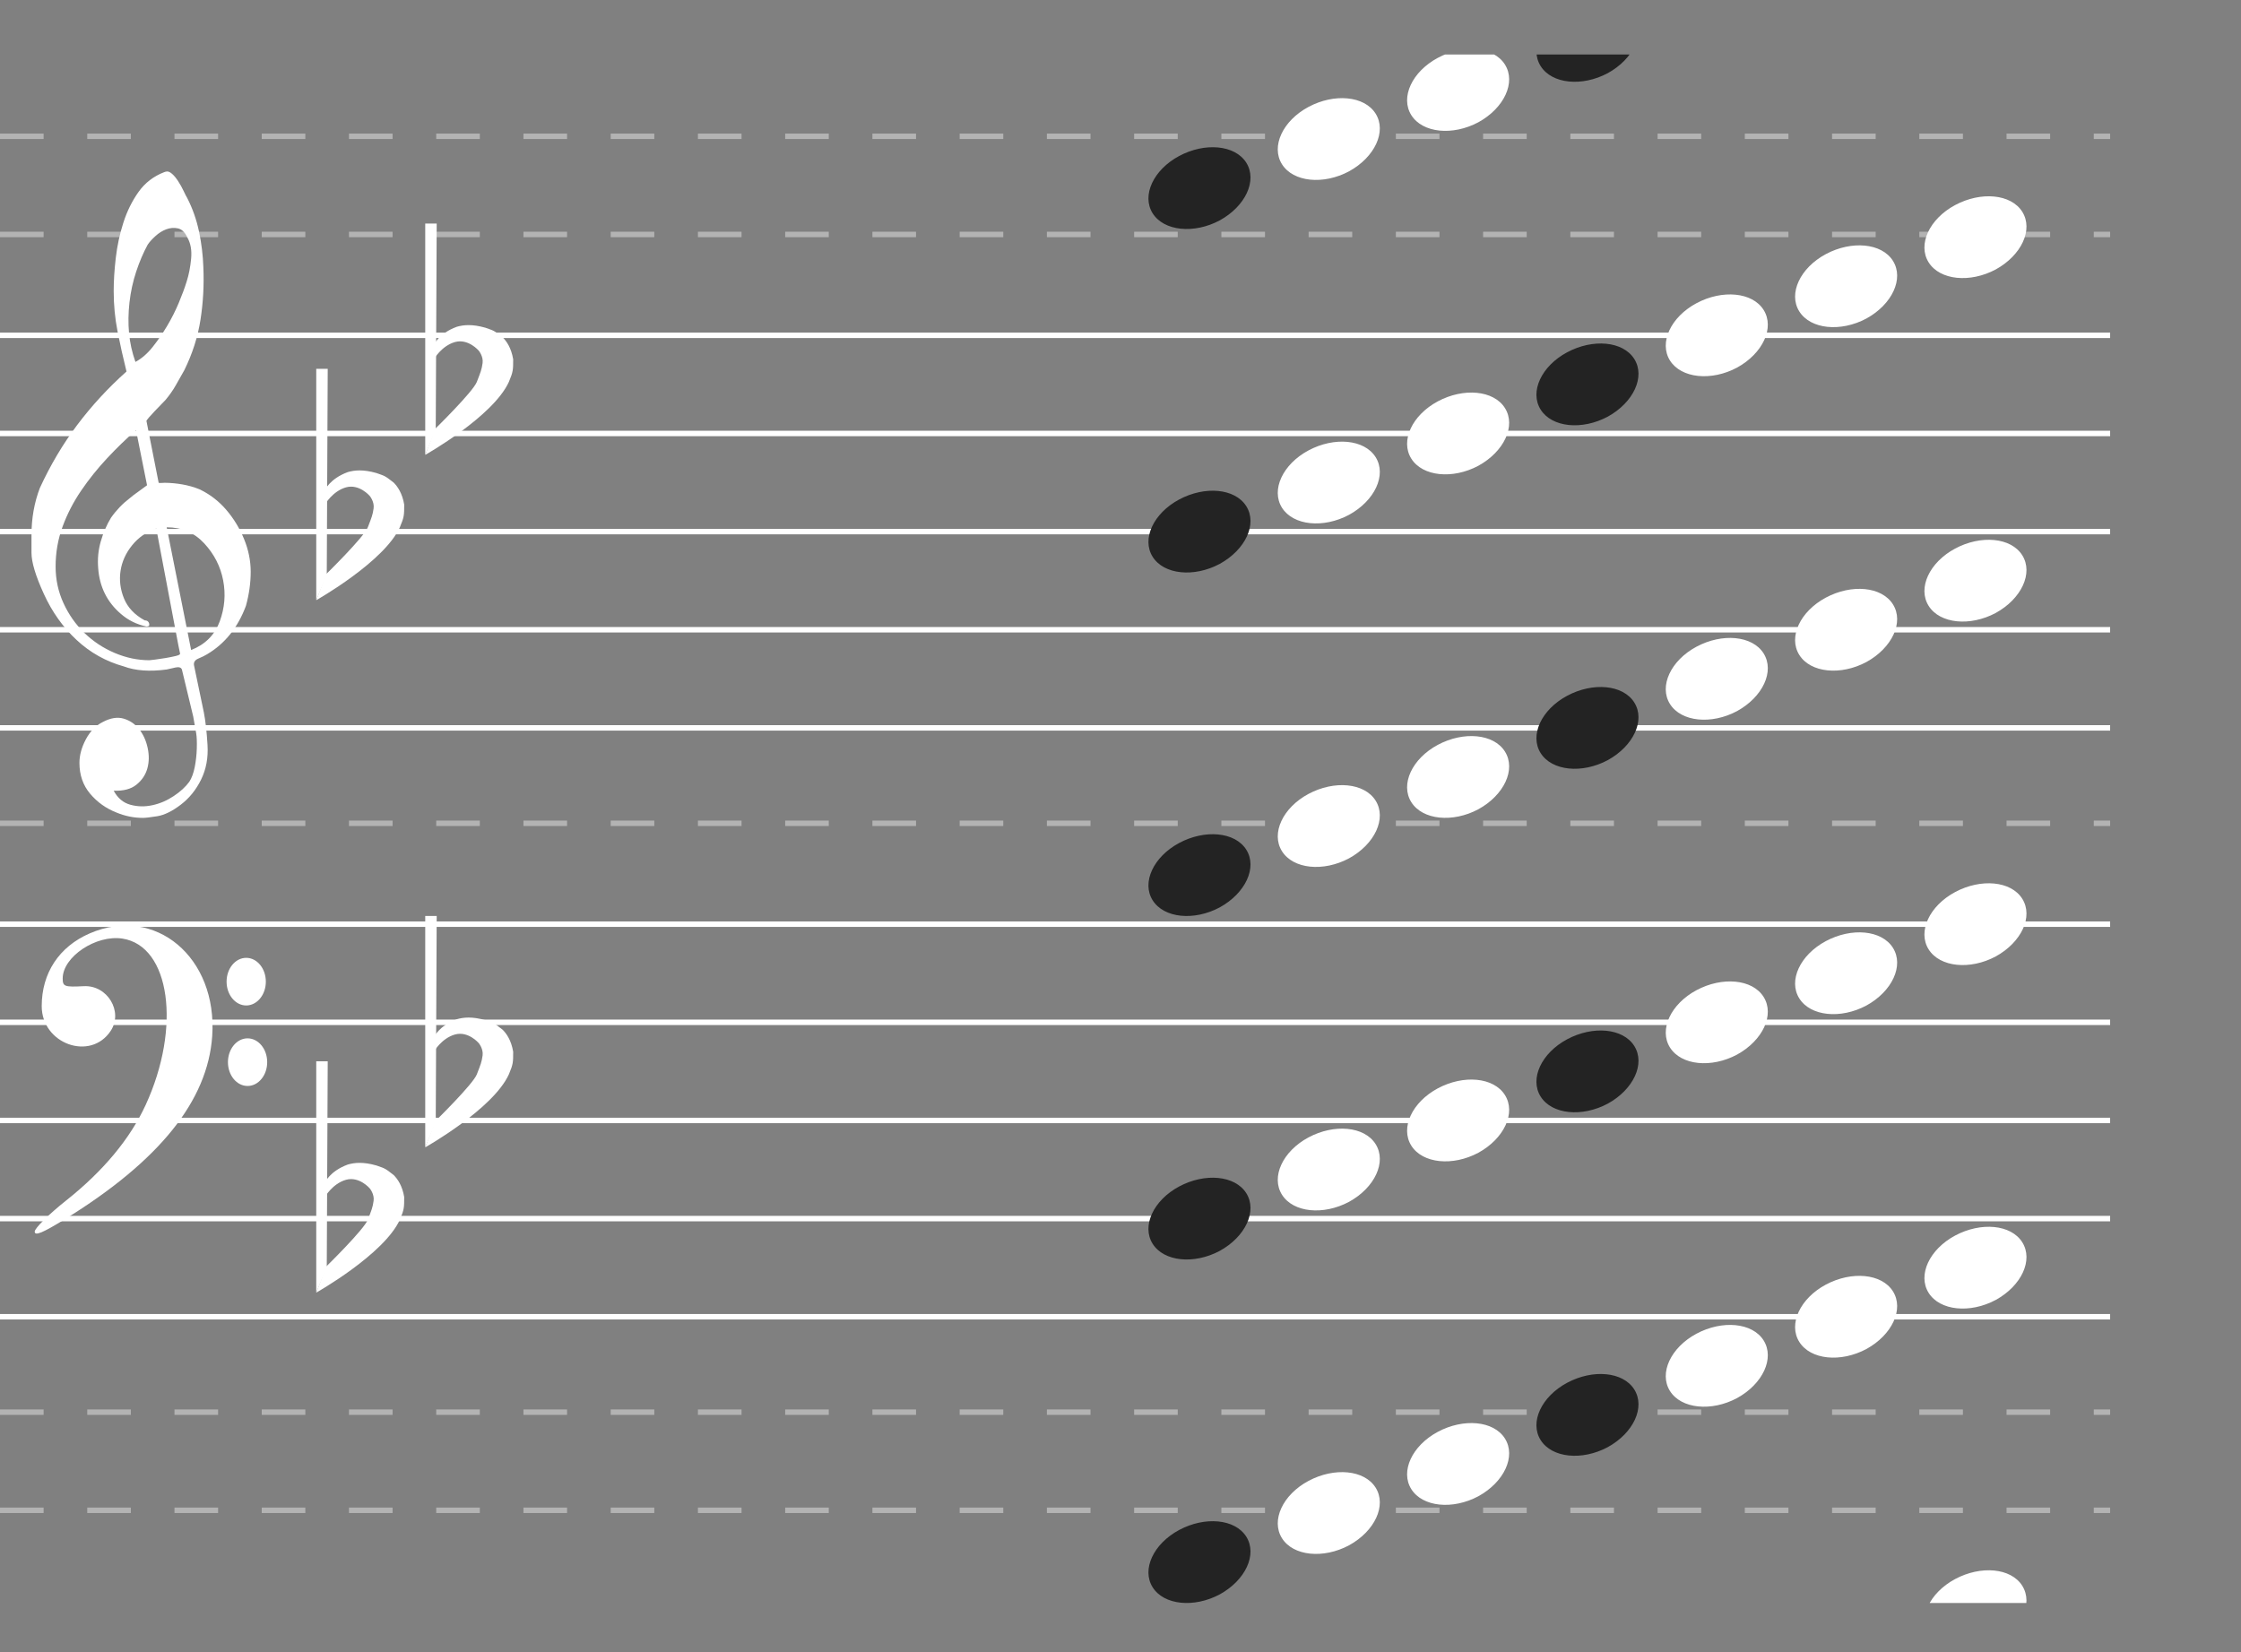 <svg width="411" height="303" viewBox="0 0 411 303" fill="none" xmlns="http://www.w3.org/2000/svg">
<rect x="0" y="0" width="411" height="303" fill="#808080" stroke="none"/>
<line y1="25" x2="387" y2="25" stroke="white" stroke-opacity="0.4" stroke-dasharray="8 8"/>
<line y1="43" x2="387" y2="43" stroke="white" stroke-opacity="0.4" stroke-dasharray="8 8"/>
<path d="M0 61.5H387" stroke="white"/>
<path d="M0 79.5H387" stroke="white"/>
<path d="M0 97.5H387" stroke="white"/>
<path d="M0 115.5H387" stroke="white"/>
<path d="M0 133.5H387" stroke="white"/>
<line x1="4.2447e-08" y1="151" x2="387" y2="151" stroke="white" stroke-opacity="0.4" stroke-dasharray="8 8"/>
<path d="M0 169.5H387" stroke="white"/>
<path d="M0 187.5H387" stroke="white"/>
<path d="M0 205.5H387" stroke="white"/>
<path d="M0 223.5H387" stroke="white"/>
<path d="M0 241.5H387" stroke="white"/>
<line x1="4.2447e-08" y1="259" x2="387" y2="259" stroke="white" stroke-opacity="0.4" stroke-dasharray="8 8"/>
<line x1="4.2447e-08" y1="277" x2="387" y2="277" stroke="white" stroke-opacity="0.4" stroke-dasharray="8 8"/>
<path d="M28.663 96.938C26.878 97.542 25.403 98.563 24.238 99.999C23.073 101.435 22.363 103.004 22.108 104.705C21.853 106.406 22.062 108.088 22.736 109.751C23.41 111.414 24.675 112.756 26.532 113.777C26.969 113.777 27.242 113.966 27.352 114.344C27.461 114.722 27.297 114.91 26.86 114.91C25.076 114.533 23.51 113.758 22.162 112.586C19.649 110.431 18.266 107.654 18.011 104.252C17.865 102.551 18.02 100.907 18.475 99.319C18.93 97.731 19.558 96.276 20.36 94.953C21.343 93.555 22.508 92.345 23.856 91.325C23.928 91.249 24.138 91.079 24.484 90.814C24.83 90.55 25.167 90.304 25.494 90.077C25.822 89.851 26.314 89.492 26.969 89L24.948 78.908C23.164 80.457 21.398 82.168 19.65 84.039C17.901 85.91 16.317 87.885 14.897 89.964C13.477 92.043 12.339 94.245 11.483 96.569C10.627 98.894 10.199 101.341 10.199 103.912C10.199 106.293 10.682 108.532 11.647 110.63C12.612 112.728 13.896 114.552 15.498 116.101C17.1 117.651 18.948 118.87 21.043 119.759C23.137 120.647 25.258 121.091 27.406 121.091C27.48 121.091 27.816 121.053 28.417 120.977C29.018 120.902 29.655 120.808 30.329 120.694C31.003 120.581 31.622 120.458 32.186 120.325C32.75 120.193 33.033 120.051 33.033 119.9L32.705 118.313C31.285 110.866 29.937 103.741 28.663 96.938ZM30.575 96.711L35.054 119.22C37.64 118.199 39.387 116.451 40.298 113.975C41.209 111.5 41.417 108.986 40.926 106.435C40.434 103.883 39.278 101.624 37.457 99.659C35.637 97.693 33.342 96.711 30.575 96.711ZM24.839 66.378C25.968 65.772 27.015 64.866 27.98 63.656C28.945 62.447 29.837 61.152 30.657 59.772C31.476 58.393 32.186 56.985 32.787 55.548C33.388 54.112 33.87 52.808 34.234 51.636C34.635 50.389 34.908 48.99 35.054 47.441C35.2 45.891 34.963 44.587 34.344 43.528C33.907 42.584 33.334 42.036 32.623 41.884C31.913 41.733 31.203 41.79 30.493 42.054C29.783 42.319 29.109 42.744 28.471 43.33C27.834 43.916 27.37 44.435 27.079 44.889C26.277 46.363 25.576 48.007 24.976 49.822C24.375 51.636 23.965 53.517 23.747 55.464C23.528 57.41 23.501 59.281 23.665 61.077C23.828 62.872 24.22 64.639 24.839 66.378ZM23.2 68.135C22.581 65.641 22.035 63.193 21.561 60.793C21.088 58.393 20.851 55.926 20.851 53.394C20.851 51.542 20.979 49.51 21.234 47.299C21.489 45.088 21.953 42.933 22.627 40.835C23.3 38.737 24.229 36.857 25.413 35.194C26.596 33.531 28.171 32.321 30.138 31.565C30.32 31.49 30.502 31.452 30.684 31.452C30.939 31.452 31.239 31.603 31.585 31.906C31.931 32.208 32.295 32.652 32.678 33.238C33.06 33.824 33.397 34.428 33.688 35.052C33.979 35.676 34.198 36.101 34.344 36.328C35.327 38.256 36.046 40.306 36.502 42.479C36.957 44.653 37.221 46.817 37.294 48.971C37.439 52.222 37.266 55.435 36.775 58.61C36.283 61.785 35.291 64.885 33.797 67.908C33.288 68.816 32.769 69.732 32.241 70.658C31.713 71.585 31.085 72.482 30.356 73.351C30.211 73.503 29.947 73.777 29.564 74.173C29.181 74.57 28.79 74.977 28.389 75.392C27.989 75.808 27.634 76.196 27.324 76.554C27.015 76.914 26.86 77.131 26.86 77.207L29.099 88.546C29.114 88.621 30.22 88.546 30.22 88.546C32.357 88.574 34.619 88.933 36.584 89.737C38.477 90.644 40.107 91.891 41.473 93.479C42.838 95.067 43.93 96.853 44.75 98.837C45.569 100.821 45.979 102.834 45.979 104.875C45.979 106.916 45.687 108.995 45.105 111.112C43.612 115.119 41.227 118.086 37.949 120.013C37.585 120.24 37.066 120.496 36.392 120.779C35.719 121.062 35.455 121.507 35.6 122.111C36.474 126.23 37.066 129.063 37.376 130.616C37.685 132.168 37.913 134.172 38.058 136.626C38.204 138.973 37.812 141.084 36.884 142.972C35.955 144.869 34.708 146.407 33.142 147.595C31.576 148.79 30.147 149.484 28.854 149.698C27.561 149.906 26.678 150.006 26.205 150.006C24.566 150.006 22.963 149.684 21.398 149.04C19.467 148.289 17.847 147.137 16.536 145.584C15.225 144.031 14.569 142.142 14.569 139.917C14.569 138.515 14.961 137.077 15.744 135.603C16.527 134.129 17.556 133.07 18.83 132.433C20.25 131.675 21.534 131.467 22.681 131.803C23.828 132.147 24.775 132.791 25.522 133.735C26.268 134.68 26.787 135.825 27.079 137.163C27.37 138.508 27.352 139.76 27.024 140.933C26.696 142.107 26.032 143.101 25.03 143.91C24.029 144.725 22.636 145.09 20.851 145.019C21.58 146.378 22.599 147.237 23.91 147.595C25.221 147.96 26.569 147.981 27.952 147.68C29.337 147.38 30.638 146.822 31.858 146.006C33.078 145.198 34.035 144.318 34.726 143.373C35.163 142.693 35.491 141.806 35.71 140.711C35.928 139.61 36.056 138.472 36.092 137.277C36.128 136.089 36.092 135.159 35.983 134.501C35.873 133.835 35.691 132.805 35.436 131.41C34.344 126.838 33.652 123.962 33.36 122.788C33.215 122.414 32.823 122.291 32.186 122.423C31.549 122.556 31.012 122.679 30.575 122.788C27.443 123.21 24.821 123.017 22.709 122.225C19.431 121.318 16.545 119.701 14.05 117.377C11.556 115.053 9.553 112.237 8.042 108.929C6.53 105.622 5.775 103.108 5.775 101.388C5.775 99.669 5.775 98.582 5.775 98.128C5.775 95.067 6.285 92.194 7.304 89.51C9.234 85.314 11.52 81.459 14.16 77.944C16.8 74.429 19.813 71.159 23.2 68.135Z" fill="white"/>
<path d="M49.003 194.808C49.003 197.22 47.391 199.175 45.404 199.175C43.416 199.175 41.805 197.22 41.805 194.808C41.805 192.396 43.416 190.441 45.404 190.441C47.391 190.441 49.003 192.396 49.003 194.808ZM48.754 180.042C48.754 182.454 47.143 184.409 45.155 184.409C43.168 184.409 41.556 182.454 41.556 180.042C41.556 177.63 43.168 175.675 45.155 175.675C47.143 175.675 48.754 177.63 48.754 180.042ZM6.368 225.885C6.368 225.261 8.96 222.695 12.128 220.182C18.939 214.778 23.857 208.866 26.718 202.645C33.279 188.379 31.2 173.504 22.457 172.146C17.621 171.394 11.498 175.482 11.498 179.461C11.498 180.938 11.824 181.057 15.369 180.873C19.707 180.649 22.642 185.54 20.295 189.081C16.585 194.678 7.651 191.463 7.651 184.532C7.651 178.458 10.842 173.623 16.459 171.189C28.479 165.98 39.92 175.583 38.918 190.04C38.097 201.89 29.19 212.956 11.899 223.611C7.797 226.139 6.368 226.726 6.368 225.885Z" fill="white"/>
<path d="M58 194.649H60.104L59.929 232.519L58 237.045V194.649Z" fill="white"/>
<path d="M67.468 223.689C68.169 221.872 68.344 221.474 68.519 220.247C68.695 219.019 67.818 217.967 67.818 217.967C67.818 217.967 65.89 215.688 63.435 216.389C60.98 217.091 59.578 219.545 59.578 219.545V216.915C59.578 216.915 60.455 214.812 63.786 213.584C65.013 213.234 66.591 213.058 69.045 213.76C70.448 214.286 70.448 214.11 72.201 215.513C72.903 216.214 73.779 217.441 74.13 219.545C74.13 221.474 74.13 221.825 73.341 223.689C70.448 230.065 58 237.078 58 237.078L59.841 232.28C59.841 232.28 66.766 225.506 67.468 223.689Z" fill="white"/>
<path d="M77.987 168H80.091L79.915 205.87L77.987 210.396V168Z" fill="white"/>
<path d="M87.454 197.04C88.156 195.223 88.331 194.825 88.506 193.597C88.682 192.37 87.805 191.318 87.805 191.318C87.805 191.318 85.876 189.039 83.422 189.74C80.967 190.441 79.565 192.896 79.565 192.896V190.266C79.565 190.266 80.441 188.162 83.772 186.935C85 186.584 86.578 186.409 89.032 187.11C90.435 187.636 90.435 187.461 92.188 188.864C92.889 189.565 93.766 190.792 94.117 192.896C94.117 194.825 94.117 195.175 93.328 197.04C90.435 203.416 77.987 210.429 77.987 210.429L79.828 205.631C79.828 205.631 86.753 198.857 87.454 197.04Z" fill="white"/>
<path d="M58 67.649H60.104L59.929 105.519L58 110.045V67.649Z" fill="white"/>
<path d="M67.468 96.689C68.169 94.872 68.344 94.474 68.519 93.247C68.695 92.019 67.818 90.967 67.818 90.967C67.818 90.967 65.89 88.688 63.435 89.389C60.98 90.091 59.578 92.545 59.578 92.545V89.915C59.578 89.915 60.455 87.812 63.786 86.584C65.013 86.234 66.591 86.058 69.045 86.76C70.448 87.286 70.448 87.11 72.201 88.513C72.903 89.214 73.779 90.441 74.13 92.545C74.13 94.474 74.13 94.825 73.341 96.689C70.448 103.065 58 110.078 58 110.078L59.841 105.28C59.841 105.28 66.766 98.506 67.468 96.689Z" fill="white"/>
<path d="M77.987 41H80.091L79.915 78.87L77.987 83.396V41Z" fill="white"/>
<path d="M87.454 70.04C88.156 68.222 88.331 67.825 88.506 66.597C88.682 65.37 87.805 64.318 87.805 64.318C87.805 64.318 85.876 62.039 83.422 62.74C80.967 63.441 79.565 65.896 79.565 65.896V63.266C79.565 63.266 80.441 61.162 83.772 59.935C85 59.584 86.578 59.409 89.032 60.11C90.435 60.636 90.435 60.461 92.188 61.864C92.889 62.565 93.766 63.792 94.117 65.896C94.117 67.825 94.117 68.175 93.328 70.04C90.435 76.416 77.987 83.428 77.987 83.428L79.828 78.631C79.828 78.631 86.753 71.857 87.454 70.04Z" fill="white"/>
<g clip-path="url(#clip0_25_3796)">
<path d="M211.396 39.121C209.333 35.844 211.544 31.134 216.26 28.608C220.977 26.083 226.504 26.561 228.568 29.837C230.631 33.114 228.42 37.824 223.704 40.418C218.987 42.944 213.46 42.398 211.396 39.121Z" fill="#232323"/>
<path d="M235.116 30.121C233.052 26.844 235.263 22.134 239.98 19.608C244.696 17.083 250.223 17.561 252.287 20.837C254.35 24.114 252.14 28.824 247.423 31.418C242.706 33.944 237.179 33.398 235.116 30.121Z" fill="white"/>
<path d="M258.835 21.121C256.772 17.844 258.983 13.134 263.699 10.608C268.416 8.083 273.943 8.561 276.006 11.837C278.07 15.114 275.859 19.824 271.142 22.418C266.426 24.944 260.899 24.398 258.835 21.121Z" fill="white"/>
<path d="M282.555 12.121C280.491 8.844 282.702 4.134 287.419 1.608C292.135 -0.917 297.662 -0.439 299.726 2.837C301.789 6.114 299.579 10.824 294.862 13.418C290.145 15.944 284.618 15.398 282.555 12.121Z" fill="#232323"/>
<path d="M211.396 102.121C209.333 98.844 211.544 94.134 216.26 91.609C220.977 89.083 226.504 89.561 228.568 92.837C230.631 96.114 228.42 100.824 223.704 103.418C218.987 105.944 213.46 105.398 211.396 102.121Z" fill="#232323"/>
<path d="M235.116 93.121C233.052 89.844 235.263 85.134 239.98 82.609C244.696 80.083 250.223 80.561 252.287 83.837C254.35 87.114 252.14 91.824 247.423 94.418C242.706 96.944 237.179 96.397 235.116 93.121Z" fill="white"/>
<path d="M258.835 84.121C256.772 80.844 258.983 76.134 263.699 73.609C268.416 71.083 273.943 71.561 276.006 74.837C278.07 78.114 275.859 82.824 271.142 85.418C266.426 87.944 260.899 87.397 258.835 84.121Z" fill="white"/>
<path d="M282.555 75.121C280.491 71.844 282.702 67.134 287.419 64.609C292.135 62.083 297.662 62.561 299.726 65.837C301.789 69.114 299.579 73.824 294.862 76.418C290.145 78.944 284.618 78.397 282.555 75.121Z" fill="#232323"/>
<path d="M306.274 66.121C304.211 62.844 306.421 58.134 311.138 55.608C315.855 53.083 321.382 53.561 323.445 56.837C325.509 60.114 323.298 64.824 318.581 67.418C313.865 69.944 308.338 69.397 306.274 66.121Z" fill="white"/>
<path d="M329.994 57.121C327.93 53.844 330.141 49.134 334.858 46.608C339.574 44.083 345.101 44.561 347.165 47.837C349.228 51.114 347.018 55.824 342.301 58.418C337.584 60.944 332.057 60.398 329.994 57.121Z" fill="white"/>
<path d="M353.713 48.121C351.65 44.844 353.86 40.134 358.577 37.608C363.294 35.083 368.821 35.561 370.884 38.837C372.948 42.114 370.737 46.824 366.02 49.418C361.304 51.944 355.777 51.398 353.713 48.121Z" fill="white"/>
<path d="M211.396 165.121C209.333 161.844 211.544 157.134 216.26 154.608C220.977 152.083 226.504 152.561 228.568 155.837C230.631 159.114 228.42 163.824 223.704 166.418C218.987 168.944 213.46 168.398 211.396 165.121Z" fill="#232323"/>
<path d="M235.116 156.121C233.052 152.844 235.263 148.134 239.98 145.608C244.696 143.083 250.223 143.561 252.287 146.837C254.35 150.114 252.14 154.824 247.423 157.418C242.706 159.944 237.179 159.398 235.116 156.121Z" fill="white"/>
<path d="M258.835 147.121C256.772 143.844 258.983 139.134 263.699 136.608C268.416 134.083 273.943 134.561 276.006 137.837C278.07 141.114 275.859 145.824 271.142 148.418C266.426 150.944 260.899 150.398 258.835 147.121Z" fill="white"/>
<path d="M282.555 138.121C280.491 134.844 282.702 130.134 287.419 127.608C292.135 125.083 297.662 125.561 299.726 128.837C301.789 132.114 299.579 136.824 294.862 139.418C290.145 141.944 284.618 141.398 282.555 138.121Z" fill="#232323"/>
<path d="M306.274 129.121C304.211 125.844 306.421 121.134 311.138 118.608C315.855 116.083 321.382 116.561 323.445 119.837C325.509 123.114 323.298 127.824 318.581 130.418C313.865 132.944 308.338 132.398 306.274 129.121Z" fill="white"/>
<path d="M329.994 120.121C327.93 116.844 330.141 112.134 334.858 109.608C339.574 107.083 345.101 107.561 347.165 110.837C349.228 114.114 347.018 118.824 342.301 121.418C337.584 123.944 332.057 123.398 329.994 120.121Z" fill="white"/>
<path d="M353.713 111.121C351.65 107.844 353.86 103.134 358.577 100.608C363.294 98.083 368.821 98.561 370.884 101.837C372.948 105.114 370.737 109.824 366.02 112.418C361.304 114.944 355.777 114.398 353.713 111.121Z" fill="white"/>
<path d="M211.396 228.121C209.333 224.844 211.544 220.134 216.26 217.608C220.977 215.083 226.504 215.561 228.568 218.837C230.631 222.114 228.42 226.824 223.704 229.418C218.987 231.944 213.46 231.398 211.396 228.121Z" fill="#232323"/>
<path d="M235.116 219.121C233.052 215.844 235.263 211.134 239.98 208.608C244.696 206.083 250.223 206.561 252.287 209.837C254.35 213.114 252.14 217.824 247.423 220.418C242.706 222.944 237.179 222.398 235.116 219.121Z" fill="white"/>
<path d="M258.835 210.121C256.772 206.844 258.983 202.134 263.699 199.608C268.416 197.083 273.943 197.561 276.006 200.837C278.07 204.114 275.859 208.824 271.142 211.418C266.426 213.944 260.899 213.398 258.835 210.121Z" fill="white"/>
<path d="M282.555 201.121C280.491 197.844 282.702 193.134 287.419 190.608C292.135 188.083 297.662 188.561 299.726 191.837C301.789 195.114 299.579 199.824 294.862 202.418C290.145 204.944 284.618 204.398 282.555 201.121Z" fill="#232323"/>
<path d="M306.274 192.121C304.211 188.844 306.421 184.134 311.138 181.608C315.855 179.083 321.382 179.561 323.445 182.837C325.509 186.114 323.298 190.824 318.581 193.418C313.865 195.944 308.338 195.398 306.274 192.121Z" fill="white"/>
<path d="M329.994 183.121C327.93 179.844 330.141 175.134 334.858 172.608C339.574 170.083 345.101 170.561 347.165 173.837C349.228 177.114 347.018 181.824 342.301 184.418C337.584 186.944 332.057 186.398 329.994 183.121Z" fill="white"/>
<path d="M353.713 174.121C351.65 170.844 353.86 166.134 358.577 163.608C363.294 161.083 368.821 161.561 370.884 164.837C372.948 168.114 370.737 172.824 366.02 175.418C361.304 177.944 355.777 177.398 353.713 174.121Z" fill="white"/>
<path d="M211.396 291.121C209.333 287.844 211.544 283.134 216.26 280.608C220.977 278.083 226.504 278.561 228.568 281.837C230.631 285.114 228.42 289.824 223.704 292.418C218.987 294.944 213.46 294.398 211.396 291.121Z" fill="#232323"/>
<path d="M235.116 282.121C233.052 278.844 235.263 274.134 239.98 271.608C244.696 269.083 250.223 269.561 252.287 272.837C254.35 276.114 252.14 280.824 247.423 283.418C242.706 285.944 237.179 285.398 235.116 282.121Z" fill="white"/>
<path d="M258.835 273.121C256.772 269.844 258.983 265.134 263.699 262.608C268.416 260.083 273.943 260.561 276.006 263.837C278.07 267.114 275.859 271.824 271.142 274.418C266.426 276.944 260.899 276.398 258.835 273.121Z" fill="white"/>
<path d="M282.555 264.121C280.491 260.844 282.702 256.134 287.419 253.608C292.135 251.083 297.662 251.561 299.726 254.837C301.789 258.114 299.579 262.824 294.862 265.418C290.145 267.944 284.618 267.398 282.555 264.121Z" fill="#232323"/>
<path d="M306.274 255.121C304.211 251.844 306.421 247.134 311.138 244.608C315.855 242.083 321.382 242.561 323.445 245.837C325.509 249.114 323.298 253.824 318.581 256.418C313.865 258.944 308.338 258.398 306.274 255.121Z" fill="white"/>
<path d="M329.994 246.121C327.93 242.844 330.141 238.134 334.858 235.608C339.574 233.083 345.101 233.561 347.165 236.837C349.228 240.114 347.018 244.824 342.301 247.418C337.584 249.944 332.057 249.398 329.994 246.121Z" fill="white"/>
<path d="M353.713 237.121C351.65 233.844 353.86 229.134 358.577 226.608C363.294 224.083 368.821 224.561 370.884 227.837C372.948 231.114 370.737 235.824 366.02 238.418C361.304 240.944 355.777 240.398 353.713 237.121Z" fill="white"/>
<path d="M353.711 300.121C351.647 296.844 353.858 292.134 358.575 289.608C363.292 287.083 368.819 287.561 370.882 290.837C372.946 294.114 370.735 298.824 366.018 301.418C361.302 303.944 355.774 303.398 353.711 300.121Z" fill="white"/>
</g>
<defs>
<clipPath id="clip0_25_3796">
<rect width="174" height="284" fill="white" transform="translate(208 10)"/>
</clipPath>
</defs>
</svg>
